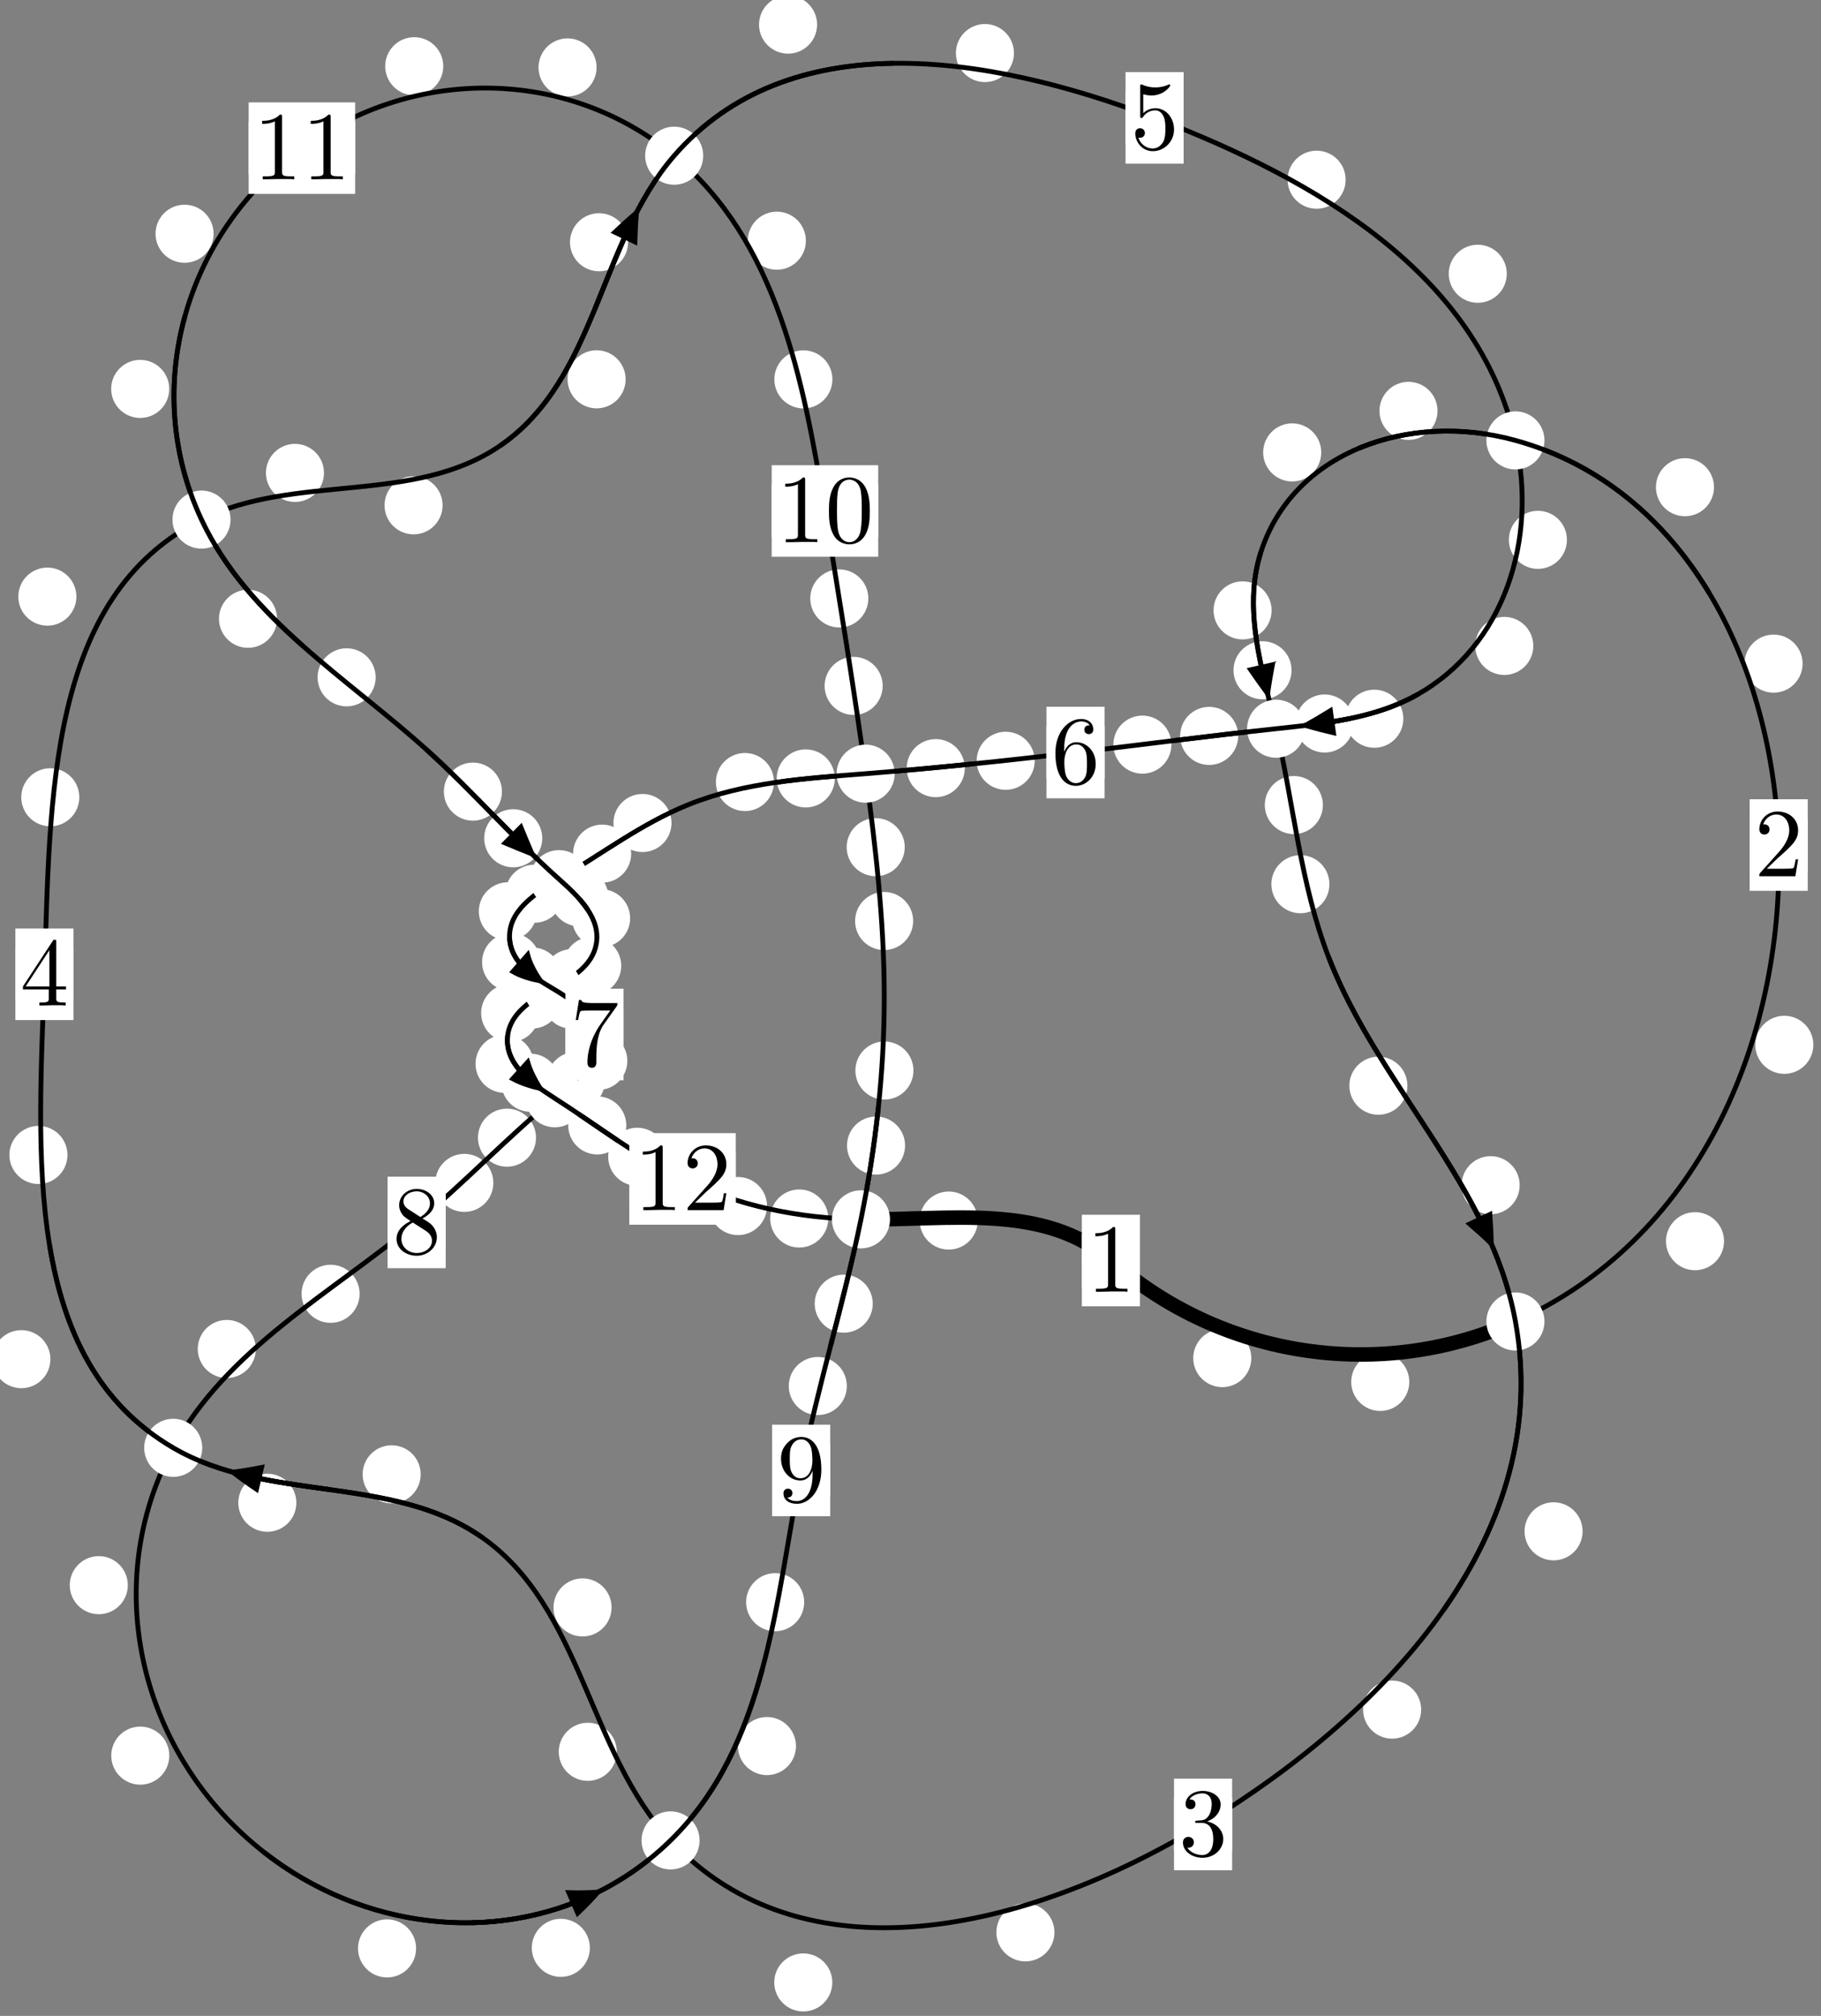 <?xml version="1.0"?>
<!-- Created by MetaPost 1.999 on 2021.07.05:2355 -->
<svg version="1.1" xmlns="http://www.w3.org/2000/svg" xmlns:xlink="http://www.w3.org/1999/xlink" width="187.456" height="207.467" viewBox="0 0 187.456 207.467">
<rect x="0" y="0" width="187.456" height="207.467" fill="#808080" stroke="none"/>
<!-- Original BoundingBox: -156.787979 -71.011490 30.667862 136.455612 -->
  <defs>
    <g transform="scale(0.01,0.01)" id="GLYPHcmr10_48">
      <path style="fill-rule: evenodd;" d="M460 -320C460 -400,455 -480,420 -554C374 -650,292 -666,250 -666C190 -666,117 -640,76 -547C44 -478,39 -400,39 -320C39 -245,43 -155,84 -79C127 2,200 22,249 22C303 22,379 1,423 -94C455 -163,460 -241,460 -320M249 -0C210 -0,151 -25,133 -121C122 -181,122 -273,122 -332C122 -396,122 -462,130 -516C149 -635,224 -644,249 -644C282 -644,348 -626,367 -527C377 -471,377 -395,377 -332C377 -257,377 -189,366 -125C351 -30,294 -0,249 -0"></path>
    </g>
    <g transform="scale(0.01,0.01)" id="GLYPHcmr10_49">
      <path style="fill-rule: evenodd;" d="M294 -640C294 -664,294 -666,271 -666C209 -602,121 -602,89 -602L89 -571C109 -571,168 -571,220 -597L220 -79C220 -43,217 -31,127 -31L95 -31L95 -0L257 -0L130 -3L217 -3L257 -3L297 -3L384 -3L419 -0L419 -31L387 -31C297 -31,294 -42,294 -79"></path>
    </g>
    <g transform="scale(0.01,0.01)" id="GLYPHcmr10_50">
      <path style="fill-rule: evenodd;" d="M127 -77L233 -180C389 -318,449 -372,449 -472C449 -586,359 -666,237 -666C124 -666,50 -574,50 -485C50 -429,100 -429,103 -429C120 -429,155 -441,155 -482C155 -508,137 -534,102 -534C94 -534,92 -534,89 -533C112 -598,166 -635,224 -635C315 -635,358 -554,358 -472C358 -392,308 -313,253 -251L61 -37C50 -26,50 -24,50 -0L421 -0L449 -174L424 -174C419 -144,412 -100,402 -85C395 -77,329 -77,307 -77"></path>
    </g>
    <g transform="scale(0.01,0.01)" id="GLYPHcmr10_51">
      <path style="fill-rule: evenodd;" d="M290 -352C372 -379,430 -449,430 -528C430 -610,342 -666,246 -666C145 -666,69 -606,69 -530C69 -497,91 -478,120 -478C151 -478,171 -500,171 -529C171 -579,124 -579,109 -579C140 -628,206 -641,242 -641C283 -641,338 -619,338 -529C338 -517,336 -459,310 -415C280 -367,246 -364,221 -363C213 -362,189 -360,182 -360C174 -359,167 -358,167 -348C167 -337,174 -337,191 -337L235 -337C317 -337,354 -269,354 -171C354 -35,285 -6,241 -6C198 -6,123 -23,88 -82C123 -77,154 -99,154 -137C154 -173,127 -193,98 -193C74 -193,42 -179,42 -135C42 -44,135 22,244 22C366 22,457 -69,457 -171C457 -253,394 -331,290 -352"></path>
    </g>
    <g transform="scale(0.01,0.01)" id="GLYPHcmr10_52">
      <path style="fill-rule: evenodd;" d="M294 -165L294 -78C294 -42,292 -31,218 -31L197 -31L197 -0L332 -0L238 -3L290 -3L332 -3L374 -3L427 -3L468 -0L468 -31L447 -31C373 -31,371 -42,371 -78L371 -165L471 -165L471 -196L371 -196L371 -651C371 -671,371 -677,355 -677C346 -677,343 -677,335 -665L28 -196L28 -165M300 -196L56 -196L300 -569"></path>
    </g>
    <g transform="scale(0.01,0.01)" id="GLYPHcmr10_53">
      <path style="fill-rule: evenodd;" d="M449 -201C449 -320,367 -420,259 -420C211 -420,168 -404,132 -369L132 -564C152 -558,185 -551,217 -551C340 -551,410 -642,410 -655C410 -661,407 -666,400 -666C399 -666,397 -666,392 -663C372 -654,323 -634,256 -634C216 -634,170 -641,123 -662C115 -665,113 -665,111 -665C101 -665,101 -657,101 -641L101 -345C101 -327,101 -319,115 -319C122 -319,124 -322,128 -328C139 -344,176 -398,257 -398C309 -398,334 -352,342 -334C358 -297,360 -258,360 -208C360 -173,360 -113,336 -71C312 -32,275 -6,229 -6C156 -6,99 -59,82 -118C85 -117,88 -116,99 -116C132 -116,149 -141,149 -165C149 -189,132 -214,99 -214C85 -214,50 -207,50 -161C50 -75,119 22,231 22C347 22,449 -74,449 -201"></path>
    </g>
    <g transform="scale(0.01,0.01)" id="GLYPHcmr10_54">
      <path style="fill-rule: evenodd;" d="M132 -328L132 -352C132 -605,256 -641,307 -641C331 -641,373 -635,395 -601C380 -601,340 -601,340 -556C340 -525,364 -510,386 -510C402 -510,432 -519,432 -558C432 -618,388 -666,305 -666C177 -666,42 -537,42 -316C42 -49,158 22,251 22C362 22,457 -72,457 -204C457 -331,368 -427,257 -427C189 -427,152 -376,132 -328M251 -6C188 -6,158 -66,152 -81C134 -128,134 -208,134 -226C134 -304,166 -404,256 -404C272 -404,318 -404,349 -342C367 -305,367 -254,367 -205C367 -157,367 -107,350 -71C320 -11,274 -6,251 -6"></path>
    </g>
    <g transform="scale(0.01,0.01)" id="GLYPHcmr10_55">
      <path style="fill-rule: evenodd;" d="M476 -609C485 -621,485 -623,485 -644L242 -644C120 -644,118 -657,114 -676L89 -676L56 -470L81 -470C84 -486,93 -549,106 -561C113 -567,191 -567,204 -567L411 -567C400 -551,321 -442,299 -409C209 -274,176 -135,176 -33C176 -23,176 22,222 22C268 22,268 -23,268 -33L268 -84C268 -139,271 -194,279 -248C283 -271,297 -357,341 -419"></path>
    </g>
    <g transform="scale(0.01,0.01)" id="GLYPHcmr10_56">
      <path style="fill-rule: evenodd;" d="M163 -457C117 -487,113 -521,113 -538C113 -599,178 -641,249 -641C322 -641,386 -589,386 -517C386 -460,347 -412,287 -377M309 -362C381 -399,430 -451,430 -517C430 -609,341 -666,250 -666C150 -666,69 -592,69 -499C69 -481,71 -436,113 -389C124 -377,161 -352,186 -335C128 -306,42 -250,42 -151C42 -45,144 22,249 22C362 22,457 -61,457 -168C457 -204,446 -249,408 -291C389 -312,373 -322,309 -362M209 -320L332 -242C360 -223,407 -193,407 -132C407 -58,332 -6,250 -6C164 -6,92 -68,92 -151C92 -209,124 -273,209 -320"></path>
    </g>
    <g transform="scale(0.01,0.01)" id="GLYPHcmr10_57">
      <path style="fill-rule: evenodd;" d="M367 -318L367 -286C367 -52,263 -6,205 -6C188 -6,134 -8,107 -42C151 -42,159 -71,159 -88C159 -119,135 -134,113 -134C97 -134,67 -125,67 -86C67 -19,121 22,206 22C335 22,457 -114,457 -329C457 -598,342 -666,253 -666C198 -666,149 -648,106 -603C65 -558,42 -516,42 -441C42 -316,130 -218,242 -218C303 -218,344 -260,367 -318M243 -241C227 -241,181 -241,150 -304C132 -341,132 -391,132 -440C132 -494,132 -541,153 -578C180 -628,218 -641,253 -641C299 -641,332 -607,349 -562C361 -530,365 -467,365 -421C365 -338,331 -241,243 -241"></path>
    </g>
  </defs>
  <path d="M128.812 139.77C128.812 138.977,128.497 138.217,127.936 137.657C127.376 137.096,126.616 136.781,125.823 136.781C125.03 136.781,124.27 137.096,123.71 137.657C123.149 138.217,122.834 138.977,122.834 139.77C122.834 140.563,123.149 141.323,123.71 141.883C124.27 142.444,125.03 142.759,125.823 142.759C126.616 142.759,127.376 142.444,127.936 141.883C128.497 141.323,128.812 140.563,128.812 139.77Z" style="fill: rgb(100%,100%,100%);stroke: none;"></path>
  <path d="M117.346 129.728C117.346 128.935,117.031 128.175,116.471 127.614C115.91 127.054,115.15 126.739,114.357 126.739C113.565 126.739,112.805 127.054,112.244 127.614C111.684 128.175,111.369 128.935,111.369 129.728C111.369 130.52,111.684 131.28,112.244 131.841C112.805 132.401,113.565 132.716,114.357 132.716C115.15 132.716,115.91 132.401,116.471 131.841C117.031 131.28,117.346 130.52,117.346 129.728Z" style="fill: rgb(100%,100%,100%);stroke: none;"></path>
  <path d="M177.475 127.737C177.475 126.944,177.16 126.184,176.6 125.624C176.039 125.063,175.279 124.748,174.487 124.748C173.694 124.748,172.934 125.063,172.373 125.624C171.813 126.184,171.498 126.944,171.498 127.737C171.498 128.53,171.813 129.29,172.373 129.85C172.934 130.411,173.694 130.726,174.487 130.726C175.279 130.726,176.039 130.411,176.6 129.85C177.16 129.29,177.475 128.53,177.475 127.737Z" style="fill: rgb(100%,100%,100%);stroke: none;"></path>
  <path d="M145.074 142.219C145.074 141.427,144.759 140.667,144.198 140.106C143.638 139.546,142.878 139.231,142.085 139.231C141.292 139.231,140.532 139.546,139.972 140.106C139.411 140.667,139.096 141.427,139.096 142.219C139.096 143.012,139.411 143.772,139.972 144.333C140.532 144.893,141.292 145.208,142.085 145.208C142.878 145.208,143.638 144.893,144.198 144.333C144.759 143.772,145.074 143.012,145.074 142.219Z" style="fill: rgb(100%,100%,100%);stroke: none;"></path>
  <path d="M185.563 68.299C185.563 67.507,185.248 66.746,184.687 66.186C184.127 65.625,183.367 65.311,182.574 65.311C181.781 65.311,181.021 65.625,180.461 66.186C179.9 66.746,179.585 67.507,179.585 68.299C179.585 69.092,179.9 69.852,180.461 70.413C181.021 70.973,181.781 71.288,182.574 71.288C183.367 71.288,184.127 70.973,184.687 70.413C185.248 69.852,185.563 69.092,185.563 68.299Z" style="fill: rgb(100%,100%,100%);stroke: none;"></path>
  <path d="M186.668 107.527C186.668 106.734,186.353 105.974,185.792 105.413C185.232 104.853,184.472 104.538,183.679 104.538C182.886 104.538,182.126 104.853,181.566 105.413C181.005 105.974,180.69 106.734,180.69 107.527C180.69 108.319,181.005 109.079,181.566 109.64C182.126 110.2,182.886 110.515,183.679 110.515C184.472 110.515,185.232 110.2,185.792 109.64C186.353 109.079,186.668 108.319,186.668 107.527Z" style="fill: rgb(100%,100%,100%);stroke: none;"></path>
  <path d="M147.981 42.284C147.981 41.492,147.666 40.732,147.105 40.171C146.545 39.611,145.785 39.296,144.992 39.296C144.199 39.296,143.439 39.611,142.879 40.171C142.318 40.732,142.003 41.492,142.003 42.284C142.003 43.077,142.318 43.837,142.879 44.398C143.439 44.958,144.199 45.273,144.992 45.273C145.785 45.273,146.545 44.958,147.105 44.398C147.666 43.837,147.981 43.077,147.981 42.284Z" style="fill: rgb(100%,100%,100%);stroke: none;"></path>
  <path d="M176.441 50.141C176.441 49.348,176.126 48.588,175.565 48.028C175.005 47.467,174.245 47.152,173.452 47.152C172.659 47.152,171.899 47.467,171.339 48.028C170.778 48.588,170.463 49.348,170.463 50.141C170.463 50.934,170.778 51.694,171.339 52.254C171.899 52.815,172.659 53.13,173.452 53.13C174.245 53.13,175.005 52.815,175.565 52.254C176.126 51.694,176.441 50.934,176.441 50.141Z" style="fill: rgb(100%,100%,100%);stroke: none;"></path>
  <path d="M130.902 62.817C130.902 62.024,130.587 61.264,130.027 60.704C129.466 60.143,128.706 59.828,127.914 59.828C127.121 59.828,126.361 60.143,125.8 60.704C125.24 61.264,124.925 62.024,124.925 62.817C124.925 63.61,125.24 64.37,125.8 64.93C126.361 65.491,127.121 65.806,127.914 65.806C128.706 65.806,129.466 65.491,130.027 64.93C130.587 64.37,130.902 63.61,130.902 62.817Z" style="fill: rgb(100%,100%,100%);stroke: none;"></path>
  <path d="M136.01 46.56C136.01 45.767,135.695 45.007,135.134 44.447C134.574 43.886,133.814 43.571,133.021 43.571C132.228 43.571,131.468 43.886,130.908 44.447C130.347 45.007,130.032 45.767,130.032 46.56C130.032 47.353,130.347 48.113,130.908 48.673C131.468 49.234,132.228 49.549,133.021 49.549C133.814 49.549,134.574 49.234,135.134 48.673C135.695 48.113,136.01 47.353,136.01 46.56Z" style="fill: rgb(100%,100%,100%);stroke: none;"></path>
  <path d="M136.179 82.851C136.179 82.058,135.864 81.298,135.303 80.738C134.743 80.177,133.982 79.862,133.19 79.862C132.397 79.862,131.637 80.177,131.076 80.738C130.516 81.298,130.201 82.058,130.201 82.851C130.201 83.644,130.516 84.404,131.076 84.964C131.637 85.525,132.397 85.84,133.19 85.84C133.982 85.84,134.743 85.525,135.303 84.964C135.864 84.404,136.179 83.644,136.179 82.851Z" style="fill: rgb(100%,100%,100%);stroke: none;"></path>
  <path d="M132.955 68.981C132.955 68.189,132.64 67.428,132.08 66.868C131.519 66.308,130.759 65.993,129.966 65.993C129.174 65.993,128.413 66.308,127.853 66.868C127.292 67.428,126.978 68.189,126.978 68.981C126.978 69.774,127.292 70.534,127.853 71.095C128.413 71.655,129.174 71.97,129.966 71.97C130.759 71.97,131.519 71.655,132.08 71.095C132.64 70.534,132.955 69.774,132.955 68.981Z" style="fill: rgb(100%,100%,100%);stroke: none;"></path>
  <path d="M144.88 111.737C144.88 110.944,144.565 110.184,144.005 109.623C143.444 109.063,142.684 108.748,141.891 108.748C141.099 108.748,140.338 109.063,139.778 109.623C139.217 110.184,138.903 110.944,138.903 111.737C138.903 112.529,139.217 113.29,139.778 113.85C140.338 114.41,141.099 114.725,141.891 114.725C142.684 114.725,143.444 114.41,144.005 113.85C144.565 113.29,144.88 112.529,144.88 111.737Z" style="fill: rgb(100%,100%,100%);stroke: none;"></path>
  <path d="M136.852 90.997C136.852 90.204,136.537 89.444,135.977 88.884C135.416 88.323,134.656 88.008,133.864 88.008C133.071 88.008,132.311 88.323,131.75 88.884C131.19 89.444,130.875 90.204,130.875 90.997C130.875 91.79,131.19 92.55,131.75 93.11C132.311 93.671,133.071 93.986,133.864 93.986C134.656 93.986,135.416 93.671,135.977 93.11C136.537 92.55,136.852 91.79,136.852 90.997Z" style="fill: rgb(100%,100%,100%);stroke: none;"></path>
  <path d="M162.916 157.595C162.916 156.802,162.601 156.042,162.041 155.482C161.48 154.921,160.72 154.606,159.927 154.606C159.135 154.606,158.375 154.921,157.814 155.482C157.254 156.042,156.939 156.802,156.939 157.595C156.939 158.388,157.254 159.148,157.814 159.708C158.375 160.269,159.135 160.584,159.927 160.584C160.72 160.584,161.48 160.269,162.041 159.708C162.601 159.148,162.916 158.388,162.916 157.595Z" style="fill: rgb(100%,100%,100%);stroke: none;"></path>
  <path d="M156.438 121.974C156.438 121.181,156.123 120.421,155.562 119.861C155.002 119.3,154.242 118.985,153.449 118.985C152.656 118.985,151.896 119.3,151.336 119.861C150.775 120.421,150.46 121.181,150.46 121.974C150.46 122.767,150.775 123.527,151.336 124.087C151.896 124.648,152.656 124.963,153.449 124.963C154.242 124.963,155.002 124.648,155.562 124.087C156.123 123.527,156.438 122.767,156.438 121.974Z" style="fill: rgb(100%,100%,100%);stroke: none;"></path>
  <path d="M108.546 198.869C108.546 198.076,108.231 197.316,107.671 196.755C107.11 196.195,106.35 195.88,105.557 195.88C104.765 195.88,104.004 196.195,103.444 196.755C102.883 197.316,102.569 198.076,102.569 198.869C102.569 199.661,102.883 200.421,103.444 200.982C104.004 201.542,104.765 201.857,105.557 201.857C106.35 201.857,107.11 201.542,107.671 200.982C108.231 200.421,108.546 199.661,108.546 198.869Z" style="fill: rgb(100%,100%,100%);stroke: none;"></path>
  <path d="M146.295 175.945C146.295 175.152,145.98 174.392,145.42 173.832C144.859 173.271,144.099 172.956,143.306 172.956C142.514 172.956,141.753 173.271,141.193 173.832C140.632 174.392,140.318 175.152,140.318 175.945C140.318 176.738,140.632 177.498,141.193 178.058C141.753 178.619,142.514 178.934,143.306 178.934C144.099 178.934,144.859 178.619,145.42 178.058C145.98 177.498,146.295 176.738,146.295 175.945Z" style="fill: rgb(100%,100%,100%);stroke: none;"></path>
  <path d="M63.496 180.287C63.496 179.494,63.181 178.734,62.62 178.174C62.06 177.613,61.3 177.298,60.507 177.298C59.714 177.298,58.954 177.613,58.394 178.174C57.833 178.734,57.518 179.494,57.518 180.287C57.518 181.08,57.833 181.84,58.394 182.4C58.954 182.961,59.714 183.276,60.507 183.276C61.3 183.276,62.06 182.961,62.62 182.4C63.181 181.84,63.496 181.08,63.496 180.287Z" style="fill: rgb(100%,100%,100%);stroke: none;"></path>
  <path d="M85.679 204.023C85.679 203.23,85.364 202.47,84.803 201.909C84.243 201.349,83.483 201.034,82.69 201.034C81.897 201.034,81.137 201.349,80.577 201.909C80.016 202.47,79.701 203.23,79.701 204.023C79.701 204.815,80.016 205.576,80.577 206.136C81.137 206.697,81.897 207.011,82.69 207.011C83.483 207.011,84.243 206.697,84.803 206.136C85.364 205.576,85.679 204.815,85.679 204.023Z" style="fill: rgb(100%,100%,100%);stroke: none;"></path>
  <path d="M43.307 151.73C43.307 150.937,42.992 150.177,42.431 149.616C41.871 149.056,41.111 148.741,40.318 148.741C39.525 148.741,38.765 149.056,38.205 149.616C37.644 150.177,37.329 150.937,37.329 151.73C37.329 152.522,37.644 153.283,38.205 153.843C38.765 154.404,39.525 154.718,40.318 154.718C41.111 154.718,41.871 154.404,42.431 153.843C42.992 153.283,43.307 152.522,43.307 151.73Z" style="fill: rgb(100%,100%,100%);stroke: none;"></path>
  <path d="M62.957 165.428C62.957 164.635,62.642 163.875,62.081 163.314C61.521 162.754,60.761 162.439,59.968 162.439C59.175 162.439,58.415 162.754,57.855 163.314C57.294 163.875,56.979 164.635,56.979 165.428C56.979 166.22,57.294 166.981,57.855 167.541C58.415 168.102,59.175 168.416,59.968 168.416C60.761 168.416,61.521 168.102,62.081 167.541C62.642 166.981,62.957 166.22,62.957 165.428Z" style="fill: rgb(100%,100%,100%);stroke: none;"></path>
  <path d="M5.189 139.879C5.189 139.087,4.875 138.327,4.314 137.766C3.754 137.206,2.993 136.891,2.201 136.891C1.408 136.891,0.648 137.206,0.087 137.766C-0.473 138.327,-0.788 139.087,-0.788 139.879C-0.788 140.672,-0.473 141.432,0.087 141.993C0.648 142.553,1.408 142.868,2.201 142.868C2.993 142.868,3.754 142.553,4.314 141.993C4.875 141.432,5.189 140.672,5.189 139.879Z" style="fill: rgb(100%,100%,100%);stroke: none;"></path>
  <path d="M30.507 154.656C30.507 153.863,30.192 153.103,29.632 152.543C29.071 151.982,28.311 151.667,27.518 151.667C26.726 151.667,25.966 151.982,25.405 152.543C24.845 153.103,24.53 153.863,24.53 154.656C24.53 155.449,24.845 156.209,25.405 156.769C25.966 157.33,26.726 157.645,27.518 157.645C28.311 157.645,29.071 157.33,29.632 156.769C30.192 156.209,30.507 155.449,30.507 154.656Z" style="fill: rgb(100%,100%,100%);stroke: none;"></path>
  <path d="M8.165 82.051C8.165 81.258,7.85 80.498,7.29 79.938C6.73 79.377,5.969 79.062,5.177 79.062C4.384 79.062,3.624 79.377,3.063 79.938C2.503 80.498,2.188 81.258,2.188 82.051C2.188 82.844,2.503 83.604,3.063 84.164C3.624 84.725,4.384 85.04,5.177 85.04C5.969 85.04,6.73 84.725,7.29 84.164C7.85 83.604,8.165 82.844,8.165 82.051Z" style="fill: rgb(100%,100%,100%);stroke: none;"></path>
  <path d="M6.945 118.862C6.945 118.069,6.63 117.309,6.069 116.749C5.509 116.188,4.749 115.873,3.956 115.873C3.163 115.873,2.403 116.188,1.843 116.749C1.282 117.309,0.967 118.069,0.967 118.862C0.967 119.655,1.282 120.415,1.843 120.975C2.403 121.536,3.163 121.851,3.956 121.851C4.749 121.851,5.509 121.536,6.069 120.975C6.63 120.415,6.945 119.655,6.945 118.862Z" style="fill: rgb(100%,100%,100%);stroke: none;"></path>
  <path d="M33.352 48.669C33.352 47.876,33.037 47.116,32.477 46.555C31.916 45.995,31.156 45.68,30.363 45.68C29.571 45.68,28.81 45.995,28.25 46.555C27.69 47.116,27.375 47.876,27.375 48.669C27.375 49.461,27.69 50.221,28.25 50.782C28.81 51.342,29.571 51.657,30.363 51.657C31.156 51.657,31.916 51.342,32.477 50.782C33.037 50.221,33.352 49.461,33.352 48.669Z" style="fill: rgb(100%,100%,100%);stroke: none;"></path>
  <path d="M7.863 61.402C7.863 60.609,7.548 59.849,6.988 59.289C6.427 58.728,5.667 58.413,4.874 58.413C4.082 58.413,3.321 58.728,2.761 59.289C2.2 59.849,1.886 60.609,1.886 61.402C1.886 62.195,2.2 62.955,2.761 63.515C3.321 64.076,4.082 64.391,4.874 64.391C5.667 64.391,6.427 64.076,6.988 63.515C7.548 62.955,7.863 62.195,7.863 61.402Z" style="fill: rgb(100%,100%,100%);stroke: none;"></path>
  <path d="M64.404 39.037C64.404 38.244,64.089 37.484,63.529 36.924C62.968 36.363,62.208 36.048,61.415 36.048C60.623 36.048,59.863 36.363,59.302 36.924C58.742 37.484,58.427 38.244,58.427 39.037C58.427 39.83,58.742 40.59,59.302 41.15C59.863 41.711,60.623 42.026,61.415 42.026C62.208 42.026,62.968 41.711,63.529 41.15C64.089 40.59,64.404 39.83,64.404 39.037Z" style="fill: rgb(100%,100%,100%);stroke: none;"></path>
  <path d="M45.561 52.005C45.561 51.213,45.247 50.453,44.686 49.892C44.126 49.332,43.365 49.017,42.573 49.017C41.78 49.017,41.02 49.332,40.459 49.892C39.899 50.453,39.584 51.213,39.584 52.005C39.584 52.798,39.899 53.558,40.459 54.119C41.02 54.679,41.78 54.994,42.573 54.994C43.365 54.994,44.126 54.679,44.686 54.119C45.247 53.558,45.561 52.798,45.561 52.005Z" style="fill: rgb(100%,100%,100%);stroke: none;"></path>
  <path d="M84.113 2.533C84.113 1.74,83.798 0.98,83.237 0.42C82.677 -0.141,81.917 -0.456,81.124 -0.456C80.331 -0.456,79.571 -0.141,79.011 0.42C78.45 0.98,78.135 1.74,78.135 2.533C78.135 3.326,78.45 4.086,79.011 4.646C79.571 5.207,80.331 5.522,81.124 5.522C81.917 5.522,82.677 5.207,83.237 4.646C83.798 4.086,84.113 3.326,84.113 2.533Z" style="fill: rgb(100%,100%,100%);stroke: none;"></path>
  <path d="M64.652 24.93C64.652 24.138,64.337 23.377,63.777 22.817C63.216 22.257,62.456 21.942,61.663 21.942C60.871 21.942,60.111 22.257,59.55 22.817C58.99 23.377,58.675 24.138,58.675 24.93C58.675 25.723,58.99 26.483,59.55 27.044C60.111 27.604,60.871 27.919,61.663 27.919C62.456 27.919,63.216 27.604,63.777 27.044C64.337 26.483,64.652 25.723,64.652 24.93Z" style="fill: rgb(100%,100%,100%);stroke: none;"></path>
  <path d="M138.523 18.496C138.523 17.703,138.208 16.943,137.648 16.382C137.087 15.822,136.327 15.507,135.535 15.507C134.742 15.507,133.982 15.822,133.421 16.382C132.861 16.943,132.546 17.703,132.546 18.496C132.546 19.288,132.861 20.048,133.421 20.609C133.982 21.169,134.742 21.484,135.535 21.484C136.327 21.484,137.087 21.169,137.648 20.609C138.208 20.048,138.523 19.288,138.523 18.496Z" style="fill: rgb(100%,100%,100%);stroke: none;"></path>
  <path d="M104.378 5.461C104.378 4.668,104.064 3.908,103.503 3.348C102.943 2.787,102.182 2.472,101.39 2.472C100.597 2.472,99.837 2.787,99.276 3.348C98.716 3.908,98.401 4.668,98.401 5.461C98.401 6.254,98.716 7.014,99.276 7.574C99.837 8.135,100.597 8.45,101.39 8.45C102.182 8.45,102.943 8.135,103.503 7.574C104.064 7.014,104.378 6.254,104.378 5.461Z" style="fill: rgb(100%,100%,100%);stroke: none;"></path>
  <path d="M161.303 55.558C161.303 54.765,160.988 54.005,160.427 53.444C159.867 52.884,159.107 52.569,158.314 52.569C157.521 52.569,156.761 52.884,156.201 53.444C155.64 54.005,155.325 54.765,155.325 55.558C155.325 56.35,155.64 57.11,156.201 57.671C156.761 58.231,157.521 58.546,158.314 58.546C159.107 58.546,159.867 58.231,160.427 57.671C160.988 57.11,161.303 56.35,161.303 55.558Z" style="fill: rgb(100%,100%,100%);stroke: none;"></path>
  <path d="M155.111 28.174C155.111 27.381,154.796 26.621,154.236 26.06C153.675 25.5,152.915 25.185,152.122 25.185C151.33 25.185,150.569 25.5,150.009 26.06C149.448 26.621,149.134 27.381,149.134 28.174C149.134 28.966,149.448 29.726,150.009 30.287C150.569 30.847,151.33 31.162,152.122 31.162C152.915 31.162,153.675 30.847,154.236 30.287C154.796 29.726,155.111 28.966,155.111 28.174Z" style="fill: rgb(100%,100%,100%);stroke: none;"></path>
  <path d="M144.461 73.968C144.461 73.175,144.146 72.415,143.585 71.855C143.025 71.294,142.265 70.979,141.472 70.979C140.679 70.979,139.919 71.294,139.359 71.855C138.798 72.415,138.483 73.175,138.483 73.968C138.483 74.761,138.798 75.521,139.359 76.081C139.919 76.642,140.679 76.957,141.472 76.957C142.265 76.957,143.025 76.642,143.585 76.081C144.146 75.521,144.461 74.761,144.461 73.968Z" style="fill: rgb(100%,100%,100%);stroke: none;"></path>
  <path d="M157.841 66.474C157.841 65.682,157.526 64.922,156.966 64.361C156.405 63.801,155.645 63.486,154.853 63.486C154.06 63.486,153.3 63.801,152.739 64.361C152.179 64.922,151.864 65.682,151.864 66.474C151.864 67.267,152.179 68.027,152.739 68.588C153.3 69.148,154.06 69.463,154.853 69.463C155.645 69.463,156.405 69.148,156.966 68.588C157.526 68.027,157.841 67.267,157.841 66.474Z" style="fill: rgb(100%,100%,100%);stroke: none;"></path>
  <path d="M127.461 75.737C127.461 74.944,127.146 74.184,126.586 73.623C126.025 73.063,125.265 72.748,124.472 72.748C123.68 72.748,122.919 73.063,122.359 73.623C121.798 74.184,121.483 74.944,121.483 75.737C121.483 76.529,121.798 77.289,122.359 77.85C122.919 78.41,123.68 78.725,124.472 78.725C125.265 78.725,126.025 78.41,126.586 77.85C127.146 77.289,127.461 76.529,127.461 75.737Z" style="fill: rgb(100%,100%,100%);stroke: none;"></path>
  <path d="M139.347 74.46C139.347 73.667,139.033 72.907,138.472 72.346C137.912 71.786,137.151 71.471,136.359 71.471C135.566 71.471,134.806 71.786,134.245 72.346C133.685 72.907,133.37 73.667,133.37 74.46C133.37 75.252,133.685 76.013,134.245 76.573C134.806 77.133,135.566 77.448,136.359 77.448C137.151 77.448,137.912 77.133,138.472 76.573C139.033 76.013,139.347 75.252,139.347 74.46Z" style="fill: rgb(100%,100%,100%);stroke: none;"></path>
  <path d="M106.515 78.295C106.515 77.502,106.2 76.742,105.64 76.182C105.079 75.621,104.319 75.306,103.526 75.306C102.734 75.306,101.973 75.621,101.413 76.182C100.852 76.742,100.538 77.502,100.538 78.295C100.538 79.088,100.852 79.848,101.413 80.408C101.973 80.969,102.734 81.284,103.526 81.284C104.319 81.284,105.079 80.969,105.64 80.408C106.2 79.848,106.515 79.088,106.515 78.295Z" style="fill: rgb(100%,100%,100%);stroke: none;"></path>
  <path d="M120.587 76.633C120.587 75.841,120.272 75.081,119.712 74.52C119.151 73.96,118.391 73.645,117.598 73.645C116.806 73.645,116.045 73.96,115.485 74.52C114.924 75.081,114.609 75.841,114.609 76.633C114.609 77.426,114.924 78.186,115.485 78.747C116.045 79.307,116.806 79.622,117.598 79.622C118.391 79.622,119.151 79.307,119.712 78.747C120.272 78.186,120.587 77.426,120.587 76.633Z" style="fill: rgb(100%,100%,100%);stroke: none;"></path>
  <path d="M85.934 80.111C85.934 79.319,85.619 78.559,85.058 77.998C84.498 77.438,83.738 77.123,82.945 77.123C82.152 77.123,81.392 77.438,80.832 77.998C80.271 78.559,79.956 79.319,79.956 80.111C79.956 80.904,80.271 81.664,80.832 82.225C81.392 82.785,82.152 83.1,82.945 83.1C83.738 83.1,84.498 82.785,85.058 82.225C85.619 81.664,85.934 80.904,85.934 80.111Z" style="fill: rgb(100%,100%,100%);stroke: none;"></path>
  <path d="M99.316 79.052C99.316 78.26,99.001 77.5,98.44 76.939C97.88 76.379,97.12 76.064,96.327 76.064C95.534 76.064,94.774 76.379,94.214 76.939C93.653 77.5,93.338 78.26,93.338 79.052C93.338 79.845,93.653 80.605,94.214 81.166C94.774 81.726,95.534 82.041,96.327 82.041C97.12 82.041,97.88 81.726,98.44 81.166C99.001 80.605,99.316 79.845,99.316 79.052Z" style="fill: rgb(100%,100%,100%);stroke: none;"></path>
  <path d="M69.127 84.699C69.127 83.907,68.812 83.147,68.252 82.586C67.691 82.026,66.931 81.711,66.138 81.711C65.346 81.711,64.585 82.026,64.025 82.586C63.464 83.147,63.15 83.907,63.15 84.699C63.15 85.492,63.464 86.252,64.025 86.813C64.585 87.373,65.346 87.688,66.138 87.688C66.931 87.688,67.691 87.373,68.252 86.813C68.812 86.252,69.127 85.492,69.127 84.699Z" style="fill: rgb(100%,100%,100%);stroke: none;"></path>
  <path d="M79.674 80.483C79.674 79.69,79.359 78.93,78.798 78.37C78.238 77.809,77.478 77.494,76.685 77.494C75.892 77.494,75.132 77.809,74.572 78.37C74.011 78.93,73.696 79.69,73.696 80.483C73.696 81.276,74.011 82.036,74.572 82.596C75.132 83.157,75.892 83.472,76.685 83.472C77.478 83.472,78.238 83.157,78.798 82.596C79.359 82.036,79.674 81.276,79.674 80.483Z" style="fill: rgb(100%,100%,100%);stroke: none;"></path>
  <path d="M57.998 91.978C57.998 91.186,57.683 90.425,57.122 89.865C56.562 89.304,55.802 88.989,55.009 88.989C54.216 88.989,53.456 89.304,52.896 89.865C52.335 90.425,52.02 91.186,52.02 91.978C52.02 92.771,52.335 93.531,52.896 94.092C53.456 94.652,54.216 94.967,55.009 94.967C55.802 94.967,56.562 94.652,57.122 94.092C57.683 93.531,57.998 92.771,57.998 91.978Z" style="fill: rgb(100%,100%,100%);stroke: none;"></path>
  <path d="M64.974 87.853C64.974 87.06,64.659 86.3,64.098 85.74C63.538 85.179,62.778 84.864,61.985 84.864C61.192 84.864,60.432 85.179,59.872 85.74C59.311 86.3,58.996 87.06,58.996 87.853C58.996 88.646,59.311 89.406,59.872 89.966C60.432 90.527,61.192 90.842,61.985 90.842C62.778 90.842,63.538 90.527,64.098 89.966C64.659 89.406,64.974 88.646,64.974 87.853Z" style="fill: rgb(100%,100%,100%);stroke: none;"></path>
  <path d="M55.603 99.018C55.603 98.225,55.288 97.465,54.727 96.905C54.167 96.344,53.407 96.029,52.614 96.029C51.821 96.029,51.061 96.344,50.501 96.905C49.94 97.465,49.625 98.225,49.625 99.018C49.625 99.811,49.94 100.571,50.501 101.131C51.061 101.692,51.821 102.007,52.614 102.007C53.407 102.007,54.167 101.692,54.727 101.131C55.288 100.571,55.603 99.811,55.603 99.018Z" style="fill: rgb(100%,100%,100%);stroke: none;"></path>
  <path d="M55.268 93.788C55.268 92.996,54.953 92.236,54.392 91.675C53.832 91.115,53.072 90.8,52.279 90.8C51.486 90.8,50.726 91.115,50.166 91.675C49.605 92.236,49.29 92.996,49.29 93.788C49.29 94.581,49.605 95.341,50.166 95.902C50.726 96.462,51.486 96.777,52.279 96.777C53.072 96.777,53.832 96.462,54.392 95.902C54.953 95.341,55.268 94.581,55.268 93.788Z" style="fill: rgb(100%,100%,100%);stroke: none;"></path>
  <path d="M61.833 102.88C61.833 102.087,61.518 101.327,60.958 100.766C60.397 100.206,59.637 99.891,58.844 99.891C58.052 99.891,57.292 100.206,56.731 100.766C56.171 101.327,55.856 102.087,55.856 102.88C55.856 103.672,56.171 104.432,56.731 104.993C57.292 105.553,58.052 105.868,58.844 105.868C59.637 105.868,60.397 105.553,60.958 104.993C61.518 104.432,61.833 103.672,61.833 102.88Z" style="fill: rgb(100%,100%,100%);stroke: none;"></path>
  <path d="M57.792 100.501C57.792 99.708,57.477 98.948,56.916 98.388C56.356 97.827,55.596 97.512,54.803 97.512C54.01 97.512,53.25 97.827,52.69 98.388C52.129 98.948,51.814 99.708,51.814 100.501C51.814 101.294,52.129 102.054,52.69 102.614C53.25 103.175,54.01 103.49,54.803 103.49C55.596 103.49,56.356 103.175,56.916 102.614C57.477 102.054,57.792 101.294,57.792 100.501Z" style="fill: rgb(100%,100%,100%);stroke: none;"></path>
  <path d="M64.579 109.182C64.579 108.39,64.264 107.63,63.704 107.069C63.143 106.509,62.383 106.194,61.591 106.194C60.798 106.194,60.038 106.509,59.477 107.069C58.917 107.63,58.602 108.39,58.602 109.182C58.602 109.975,58.917 110.735,59.477 111.296C60.038 111.856,60.798 112.171,61.591 112.171C62.383 112.171,63.143 111.856,63.704 111.296C64.264 110.735,64.579 109.975,64.579 109.182Z" style="fill: rgb(100%,100%,100%);stroke: none;"></path>
  <path d="M63.867 104.242C63.867 103.449,63.552 102.689,62.991 102.128C62.431 101.568,61.671 101.253,60.878 101.253C60.085 101.253,59.325 101.568,58.765 102.128C58.204 102.689,57.889 103.449,57.889 104.242C57.889 105.034,58.204 105.794,58.765 106.355C59.325 106.915,60.085 107.23,60.878 107.23C61.671 107.23,62.431 106.915,62.991 106.355C63.552 105.794,63.867 105.034,63.867 104.242Z" style="fill: rgb(100%,100%,100%);stroke: none;"></path>
  <path d="M55.178 117.083C55.178 116.291,54.863 115.53,54.303 114.97C53.743 114.409,52.982 114.095,52.19 114.095C51.397 114.095,50.637 114.409,50.076 114.97C49.516 115.53,49.201 116.291,49.201 117.083C49.201 117.876,49.516 118.636,50.076 119.197C50.637 119.757,51.397 120.072,52.19 120.072C52.982 120.072,53.743 119.757,54.303 119.197C54.863 118.636,55.178 117.876,55.178 117.083Z" style="fill: rgb(100%,100%,100%);stroke: none;"></path>
  <path d="M62.266 111.244C62.266 110.451,61.951 109.691,61.39 109.131C60.83 108.57,60.07 108.255,59.277 108.255C58.484 108.255,57.724 108.57,57.164 109.131C56.603 109.691,56.288 110.451,56.288 111.244C56.288 112.037,56.603 112.797,57.164 113.357C57.724 113.918,58.484 114.233,59.277 114.233C60.07 114.233,60.83 113.918,61.39 113.357C61.951 112.797,62.266 112.037,62.266 111.244Z" style="fill: rgb(100%,100%,100%);stroke: none;"></path>
  <path d="M37.02 133.152C37.02 132.359,36.705 131.599,36.144 131.039C35.584 130.478,34.824 130.163,34.031 130.163C33.238 130.163,32.478 130.478,31.918 131.039C31.357 131.599,31.042 132.359,31.042 133.152C31.042 133.945,31.357 134.705,31.918 135.265C32.478 135.826,33.238 136.141,34.031 136.141C34.824 136.141,35.584 135.826,36.144 135.265C36.705 134.705,37.02 133.945,37.02 133.152Z" style="fill: rgb(100%,100%,100%);stroke: none;"></path>
  <path d="M50.786 121.737C50.786 120.944,50.471 120.184,49.911 119.623C49.35 119.063,48.59 118.748,47.797 118.748C47.005 118.748,46.244 119.063,45.684 119.623C45.123 120.184,44.809 120.944,44.809 121.737C44.809 122.529,45.123 123.29,45.684 123.85C46.244 124.411,47.005 124.725,47.797 124.725C48.59 124.725,49.35 124.411,49.911 123.85C50.471 123.29,50.786 122.529,50.786 121.737Z" style="fill: rgb(100%,100%,100%);stroke: none;"></path>
  <path d="M13.158 163.138C13.158 162.345,12.843 161.585,12.283 161.025C11.722 160.464,10.962 160.149,10.169 160.149C9.377 160.149,8.616 160.464,8.056 161.025C7.495 161.585,7.181 162.345,7.181 163.138C7.181 163.931,7.495 164.691,8.056 165.251C8.616 165.812,9.377 166.127,10.169 166.127C10.962 166.127,11.722 165.812,12.283 165.251C12.843 164.691,13.158 163.931,13.158 163.138Z" style="fill: rgb(100%,100%,100%);stroke: none;"></path>
  <path d="M26.334 138.83C26.334 138.037,26.019 137.277,25.459 136.716C24.898 136.156,24.138 135.841,23.345 135.841C22.553 135.841,21.792 136.156,21.232 136.716C20.671 137.277,20.357 138.037,20.357 138.83C20.357 139.622,20.671 140.382,21.232 140.943C21.792 141.503,22.553 141.818,23.345 141.818C24.138 141.818,24.898 141.503,25.459 140.943C26.019 140.382,26.334 139.622,26.334 138.83Z" style="fill: rgb(100%,100%,100%);stroke: none;"></path>
  <path d="M42.833 200.52C42.833 199.727,42.518 198.967,41.957 198.407C41.397 197.846,40.637 197.531,39.844 197.531C39.051 197.531,38.291 197.846,37.731 198.407C37.17 198.967,36.855 199.727,36.855 200.52C36.855 201.313,37.17 202.073,37.731 202.633C38.291 203.194,39.051 203.509,39.844 203.509C40.637 203.509,41.397 203.194,41.957 202.633C42.518 202.073,42.833 201.313,42.833 200.52Z" style="fill: rgb(100%,100%,100%);stroke: none;"></path>
  <path d="M17.429 180.681C17.429 179.888,17.114 179.128,16.553 178.567C15.993 178.007,15.233 177.692,14.44 177.692C13.647 177.692,12.887 178.007,12.327 178.567C11.766 179.128,11.451 179.888,11.451 180.681C11.451 181.473,11.766 182.234,12.327 182.794C12.887 183.355,13.647 183.67,14.44 183.67C15.233 183.67,15.993 183.355,16.553 182.794C17.114 182.234,17.429 181.473,17.429 180.681Z" style="fill: rgb(100%,100%,100%);stroke: none;"></path>
  <path d="M81.939 179.696C81.939 178.903,81.624 178.143,81.063 177.583C80.503 177.022,79.743 176.707,78.95 176.707C78.157 176.707,77.397 177.022,76.837 177.583C76.276 178.143,75.961 178.903,75.961 179.696C75.961 180.489,76.276 181.249,76.837 181.809C77.397 182.37,78.157 182.685,78.95 182.685C79.743 182.685,80.503 182.37,81.063 181.809C81.624 181.249,81.939 180.489,81.939 179.696Z" style="fill: rgb(100%,100%,100%);stroke: none;"></path>
  <path d="M60.723 200.463C60.723 199.67,60.408 198.91,59.847 198.349C59.287 197.789,58.527 197.474,57.734 197.474C56.941 197.474,56.181 197.789,55.621 198.349C55.06 198.91,54.745 199.67,54.745 200.463C54.745 201.255,55.06 202.015,55.621 202.576C56.181 203.136,56.941 203.451,57.734 203.451C58.527 203.451,59.287 203.136,59.847 202.576C60.408 202.015,60.723 201.255,60.723 200.463Z" style="fill: rgb(100%,100%,100%);stroke: none;"></path>
  <path d="M87.174 142.642C87.174 141.85,86.859 141.089,86.299 140.529C85.739 139.968,84.978 139.653,84.186 139.653C83.393 139.653,82.633 139.968,82.072 140.529C81.512 141.089,81.197 141.85,81.197 142.642C81.197 143.435,81.512 144.195,82.072 144.756C82.633 145.316,83.393 145.631,84.186 145.631C84.978 145.631,85.739 145.316,86.299 144.756C86.859 144.195,87.174 143.435,87.174 142.642Z" style="fill: rgb(100%,100%,100%);stroke: none;"></path>
  <path d="M82.784 164.89C82.784 164.097,82.469 163.337,81.908 162.776C81.348 162.216,80.588 161.901,79.795 161.901C79.002 161.901,78.242 162.216,77.682 162.776C77.121 163.337,76.806 164.097,76.806 164.89C76.806 165.682,77.121 166.442,77.682 167.003C78.242 167.563,79.002 167.878,79.795 167.878C80.588 167.878,81.348 167.563,81.908 167.003C82.469 166.442,82.784 165.682,82.784 164.89Z" style="fill: rgb(100%,100%,100%);stroke: none;"></path>
  <path d="M93.169 117.896C93.169 117.103,92.854 116.343,92.293 115.783C91.733 115.222,90.973 114.907,90.18 114.907C89.387 114.907,88.627 115.222,88.067 115.783C87.506 116.343,87.191 117.103,87.191 117.896C87.191 118.689,87.506 119.449,88.067 120.009C88.627 120.57,89.387 120.885,90.18 120.885C90.973 120.885,91.733 120.57,92.293 120.009C92.854 119.449,93.169 118.689,93.169 117.896Z" style="fill: rgb(100%,100%,100%);stroke: none;"></path>
  <path d="M89.842 134.168C89.842 133.376,89.528 132.615,88.967 132.055C88.407 131.495,87.646 131.18,86.854 131.18C86.061 131.18,85.301 131.495,84.74 132.055C84.18 132.615,83.865 133.376,83.865 134.168C83.865 134.961,84.18 135.721,84.74 136.282C85.301 136.842,86.061 137.157,86.854 137.157C87.646 137.157,88.407 136.842,88.967 136.282C89.528 135.721,89.842 134.961,89.842 134.168Z" style="fill: rgb(100%,100%,100%);stroke: none;"></path>
  <path d="M94.001 94.786C94.001 93.993,93.686 93.233,93.126 92.673C92.565 92.112,91.805 91.797,91.012 91.797C90.22 91.797,89.46 92.112,88.899 92.673C88.339 93.233,88.024 93.993,88.024 94.786C88.024 95.579,88.339 96.339,88.899 96.899C89.46 97.46,90.22 97.775,91.012 97.775C91.805 97.775,92.565 97.46,93.126 96.899C93.686 96.339,94.001 95.579,94.001 94.786Z" style="fill: rgb(100%,100%,100%);stroke: none;"></path>
  <path d="M94.031 110.173C94.031 109.38,93.716 108.62,93.156 108.06C92.595 107.499,91.835 107.184,91.042 107.184C90.25 107.184,89.489 107.499,88.929 108.06C88.368 108.62,88.054 109.38,88.054 110.173C88.054 110.966,88.368 111.726,88.929 112.286C89.489 112.847,90.25 113.162,91.042 113.162C91.835 113.162,92.595 112.847,93.156 112.286C93.716 111.726,94.031 110.966,94.031 110.173Z" style="fill: rgb(100%,100%,100%);stroke: none;"></path>
  <path d="M90.864 70.588C90.864 69.796,90.549 69.035,89.989 68.475C89.428 67.914,88.668 67.6,87.875 67.6C87.083 67.6,86.323 67.914,85.762 68.475C85.202 69.035,84.887 69.796,84.887 70.588C84.887 71.381,85.202 72.141,85.762 72.702C86.323 73.262,87.083 73.577,87.875 73.577C88.668 73.577,89.428 73.262,89.989 72.702C90.549 72.141,90.864 71.381,90.864 70.588Z" style="fill: rgb(100%,100%,100%);stroke: none;"></path>
  <path d="M93.135 87.187C93.135 86.395,92.82 85.635,92.26 85.074C91.699 84.514,90.939 84.199,90.146 84.199C89.354 84.199,88.593 84.514,88.033 85.074C87.472 85.635,87.157 86.395,87.157 87.187C87.157 87.98,87.472 88.74,88.033 89.301C88.593 89.861,89.354 90.176,90.146 90.176C90.939 90.176,91.699 89.861,92.26 89.301C92.82 88.74,93.135 87.98,93.135 87.187Z" style="fill: rgb(100%,100%,100%);stroke: none;"></path>
  <path d="M85.689 39.043C85.689 38.25,85.374 37.49,84.814 36.93C84.253 36.369,83.493 36.054,82.701 36.054C81.908 36.054,81.148 36.369,80.587 36.93C80.027 37.49,79.712 38.25,79.712 39.043C79.712 39.836,80.027 40.596,80.587 41.156C81.148 41.717,81.908 42.032,82.701 42.032C83.493 42.032,84.253 41.717,84.814 41.156C85.374 40.596,85.689 39.836,85.689 39.043Z" style="fill: rgb(100%,100%,100%);stroke: none;"></path>
  <path d="M89.387 61.589C89.387 60.796,89.072 60.036,88.511 59.475C87.951 58.915,87.191 58.6,86.398 58.6C85.605 58.6,84.845 58.915,84.285 59.475C83.724 60.036,83.409 60.796,83.409 61.589C83.409 62.381,83.724 63.141,84.285 63.702C84.845 64.262,85.605 64.577,86.398 64.577C87.191 64.577,87.951 64.262,88.511 63.702C89.072 63.141,89.387 62.381,89.387 61.589Z" style="fill: rgb(100%,100%,100%);stroke: none;"></path>
  <path d="M61.413 6.938C61.413 6.146,61.098 5.385,60.538 4.825C59.977 4.265,59.217 3.95,58.424 3.95C57.632 3.95,56.872 4.265,56.311 4.825C55.751 5.385,55.436 6.146,55.436 6.938C55.436 7.731,55.751 8.491,56.311 9.052C56.872 9.612,57.632 9.927,58.424 9.927C59.217 9.927,59.977 9.612,60.538 9.052C61.098 8.491,61.413 7.731,61.413 6.938Z" style="fill: rgb(100%,100%,100%);stroke: none;"></path>
  <path d="M82.957 24.772C82.957 23.979,82.643 23.219,82.082 22.658C81.522 22.098,80.761 21.783,79.969 21.783C79.176 21.783,78.416 22.098,77.855 22.658C77.295 23.219,76.98 23.979,76.98 24.772C76.98 25.564,77.295 26.325,77.855 26.885C78.416 27.446,79.176 27.76,79.969 27.76C80.761 27.76,81.522 27.446,82.082 26.885C82.643 26.325,82.957 25.564,82.957 24.772Z" style="fill: rgb(100%,100%,100%);stroke: none;"></path>
  <path d="M21.988 24.056C21.988 23.264,21.673 22.503,21.113 21.943C20.553 21.382,19.792 21.068,19 21.068C18.207 21.068,17.447 21.382,16.886 21.943C16.326 22.503,16.011 23.264,16.011 24.056C16.011 24.849,16.326 25.609,16.886 26.17C17.447 26.73,18.207 27.045,19 27.045C19.792 27.045,20.553 26.73,21.113 26.17C21.673 25.609,21.988 24.849,21.988 24.056Z" style="fill: rgb(100%,100%,100%);stroke: none;"></path>
  <path d="M45.629 6.815C45.629 6.022,45.314 5.262,44.754 4.701C44.193 4.141,43.433 3.826,42.64 3.826C41.848 3.826,41.088 4.141,40.527 4.701C39.967 5.262,39.652 6.022,39.652 6.815C39.652 7.607,39.967 8.367,40.527 8.928C41.088 9.488,41.848 9.803,42.64 9.803C43.433 9.803,44.193 9.488,44.754 8.928C45.314 8.367,45.629 7.607,45.629 6.815Z" style="fill: rgb(100%,100%,100%);stroke: none;"></path>
  <path d="M28.519 63.682C28.519 62.89,28.204 62.129,27.643 61.569C27.083 61.008,26.323 60.694,25.53 60.694C24.737 60.694,23.977 61.008,23.417 61.569C22.856 62.129,22.541 62.89,22.541 63.682C22.541 64.475,22.856 65.235,23.417 65.796C23.977 66.356,24.737 66.671,25.53 66.671C26.323 66.671,27.083 66.356,27.643 65.796C28.204 65.235,28.519 64.475,28.519 63.682Z" style="fill: rgb(100%,100%,100%);stroke: none;"></path>
  <path d="M17.421 40.024C17.421 39.231,17.106 38.471,16.545 37.91C15.985 37.35,15.225 37.035,14.432 37.035C13.639 37.035,12.879 37.35,12.319 37.91C11.758 38.471,11.443 39.231,11.443 40.024C11.443 40.816,11.758 41.577,12.319 42.137C12.879 42.698,13.639 43.013,14.432 43.013C15.225 43.013,15.985 42.698,16.545 42.137C17.106 41.577,17.421 40.816,17.421 40.024Z" style="fill: rgb(100%,100%,100%);stroke: none;"></path>
  <path d="M51.671 81.471C51.671 80.678,51.356 79.918,50.795 79.357C50.235 78.797,49.475 78.482,48.682 78.482C47.889 78.482,47.129 78.797,46.569 79.357C46.008 79.918,45.693 80.678,45.693 81.471C45.693 82.263,46.008 83.023,46.569 83.584C47.129 84.144,47.889 84.459,48.682 84.459C49.475 84.459,50.235 84.144,50.795 83.584C51.356 83.023,51.671 82.263,51.671 81.471Z" style="fill: rgb(100%,100%,100%);stroke: none;"></path>
  <path d="M38.671 69.707C38.671 68.914,38.356 68.154,37.796 67.594C37.235 67.033,36.475 66.718,35.683 66.718C34.89 66.718,34.13 67.033,33.569 67.594C33.009 68.154,32.694 68.914,32.694 69.707C32.694 70.5,33.009 71.26,33.569 71.82C34.13 72.381,34.89 72.696,35.683 72.696C36.475 72.696,37.235 72.381,37.796 71.82C38.356 71.26,38.671 70.5,38.671 69.707Z" style="fill: rgb(100%,100%,100%);stroke: none;"></path>
  <path d="M62.631 92.348C62.631 91.556,62.316 90.795,61.756 90.235C61.195 89.674,60.435 89.36,59.642 89.36C58.85 89.36,58.09 89.674,57.529 90.235C56.969 90.795,56.654 91.556,56.654 92.348C56.654 93.141,56.969 93.901,57.529 94.462C58.09 95.022,58.85 95.337,59.642 95.337C60.435 95.337,61.195 95.022,61.756 94.462C62.316 93.901,62.631 93.141,62.631 92.348Z" style="fill: rgb(100%,100%,100%);stroke: none;"></path>
  <path d="M55.82 86.27C55.82 85.477,55.505 84.717,54.945 84.157C54.384 83.596,53.624 83.281,52.831 83.281C52.039 83.281,51.278 83.596,50.718 84.157C50.158 84.717,49.843 85.477,49.843 86.27C49.843 87.063,50.158 87.823,50.718 88.383C51.278 88.944,52.039 89.259,52.831 89.259C53.624 89.259,54.384 88.944,54.945 88.383C55.505 87.823,55.82 87.063,55.82 86.27Z" style="fill: rgb(100%,100%,100%);stroke: none;"></path>
  <path d="M63.95 99.397C63.95 98.604,63.635 97.844,63.075 97.283C62.514 96.723,61.754 96.408,60.961 96.408C60.169 96.408,59.408 96.723,58.848 97.283C58.287 97.844,57.973 98.604,57.973 99.397C57.973 100.189,58.287 100.949,58.848 101.51C59.408 102.07,60.169 102.385,60.961 102.385C61.754 102.385,62.514 102.07,63.075 101.51C63.635 100.949,63.95 100.189,63.95 99.397Z" style="fill: rgb(100%,100%,100%);stroke: none;"></path>
  <path d="M64.867 94.499C64.867 93.706,64.552 92.946,63.991 92.386C63.431 91.825,62.671 91.51,61.878 91.51C61.085 91.51,60.325 91.825,59.765 92.386C59.204 92.946,58.889 93.706,58.889 94.499C58.889 95.292,59.204 96.052,59.765 96.612C60.325 97.173,61.085 97.488,61.878 97.488C62.671 97.488,63.431 97.173,63.991 96.612C64.552 96.052,64.867 95.292,64.867 94.499Z" style="fill: rgb(100%,100%,100%);stroke: none;"></path>
  <path d="M57.748 102.87C57.748 102.077,57.433 101.317,56.873 100.757C56.312 100.196,55.552 99.881,54.76 99.881C53.967 99.881,53.207 100.196,52.646 100.757C52.086 101.317,51.771 102.077,51.771 102.87C51.771 103.663,52.086 104.423,52.646 104.983C53.207 105.544,53.967 105.859,54.76 105.859C55.552 105.859,56.312 105.544,56.873 104.983C57.433 104.423,57.748 103.663,57.748 102.87Z" style="fill: rgb(100%,100%,100%);stroke: none;"></path>
  <path d="M61.87 100.667C61.87 99.874,61.555 99.114,60.995 98.553C60.434 97.993,59.674 97.678,58.881 97.678C58.089 97.678,57.328 97.993,56.768 98.553C56.207 99.114,55.893 99.874,55.893 100.667C55.893 101.459,56.207 102.22,56.768 102.78C57.328 103.341,58.089 103.655,58.881 103.655C59.674 103.655,60.434 103.341,60.995 102.78C61.555 102.22,61.87 101.459,61.87 100.667Z" style="fill: rgb(100%,100%,100%);stroke: none;"></path>
  <path d="M54.929 109.48C54.929 108.688,54.614 107.928,54.053 107.367C53.493 106.807,52.733 106.492,51.94 106.492C51.147 106.492,50.387 106.807,49.827 107.367C49.266 107.928,48.951 108.688,48.951 109.48C48.951 110.273,49.266 111.033,49.827 111.594C50.387 112.154,51.147 112.469,51.94 112.469C52.733 112.469,53.493 112.154,54.053 111.594C54.614 111.033,54.929 110.273,54.929 109.48Z" style="fill: rgb(100%,100%,100%);stroke: none;"></path>
  <path d="M55.507 104.257C55.507 103.464,55.192 102.704,54.631 102.144C54.071 101.583,53.311 101.268,52.518 101.268C51.725 101.268,50.965 101.583,50.405 102.144C49.844 102.704,49.529 103.464,49.529 104.257C49.529 105.05,49.844 105.81,50.405 106.37C50.965 106.931,51.725 107.246,52.518 107.246C53.311 107.246,54.071 106.931,54.631 106.37C55.192 105.81,55.507 105.05,55.507 104.257Z" style="fill: rgb(100%,100%,100%);stroke: none;"></path>
  <path d="M64.472 115.823C64.472 115.03,64.157 114.27,63.597 113.71C63.036 113.149,62.276 112.834,61.483 112.834C60.691 112.834,59.93 113.149,59.37 113.71C58.809 114.27,58.495 115.03,58.495 115.823C58.495 116.616,58.809 117.376,59.37 117.936C59.93 118.497,60.691 118.812,61.483 118.812C62.276 118.812,63.036 118.497,63.597 117.936C64.157 117.376,64.472 116.616,64.472 115.823Z" style="fill: rgb(100%,100%,100%);stroke: none;"></path>
  <path d="M57.593 111.429C57.593 110.636,57.278 109.876,56.717 109.316C56.157 108.755,55.396 108.44,54.604 108.44C53.811 108.44,53.051 108.755,52.49 109.316C51.93 109.876,51.615 110.636,51.615 111.429C51.615 112.222,51.93 112.982,52.49 113.542C53.051 114.103,53.811 114.418,54.604 114.418C55.396 114.418,56.157 114.103,56.717 113.542C57.278 112.982,57.593 112.222,57.593 111.429Z" style="fill: rgb(100%,100%,100%);stroke: none;"></path>
  <path d="M78.959 124.121C78.959 123.328,78.644 122.568,78.084 122.007C77.524 121.447,76.763 121.132,75.971 121.132C75.178 121.132,74.418 121.447,73.857 122.007C73.297 122.568,72.982 123.328,72.982 124.121C72.982 124.913,73.297 125.674,73.857 126.234C74.418 126.795,75.178 127.11,75.971 127.11C76.763 127.11,77.524 126.795,78.084 126.234C78.644 125.674,78.959 124.913,78.959 124.121Z" style="fill: rgb(100%,100%,100%);stroke: none;"></path>
  <path d="M68.585 119.047C68.585 118.255,68.27 117.495,67.709 116.934C67.149 116.374,66.389 116.059,65.596 116.059C64.803 116.059,64.043 116.374,63.483 116.934C62.922 117.495,62.607 118.255,62.607 119.047C62.607 119.84,62.922 120.6,63.483 121.161C64.043 121.721,64.803 122.036,65.596 122.036C66.389 122.036,67.149 121.721,67.709 121.161C68.27 120.6,68.585 119.84,68.585 119.047Z" style="fill: rgb(100%,100%,100%);stroke: none;"></path>
  <path d="M100.65 125.614C100.65 124.822,100.336 124.061,99.775 123.501C99.215 122.94,98.454 122.626,97.662 122.626C96.869 122.626,96.109 122.94,95.548 123.501C94.988 124.061,94.673 124.822,94.673 125.614C94.673 126.407,94.988 127.167,95.548 127.728C96.109 128.288,96.869 128.603,97.662 128.603C98.454 128.603,99.215 128.288,99.775 127.728C100.336 127.167,100.65 126.407,100.65 125.614Z" style="fill: rgb(100%,100%,100%);stroke: none;"></path>
  <path d="M85.264 125.401C85.264 124.609,84.949 123.848,84.388 123.288C83.828 122.727,83.068 122.413,82.275 122.413C81.482 122.413,80.722 122.727,80.162 123.288C79.601 123.848,79.286 124.609,79.286 125.401C79.286 126.194,79.601 126.954,80.162 127.515C80.722 128.075,81.482 128.39,82.275 128.39C83.068 128.39,83.828 128.075,84.388 127.515C84.949 126.954,85.264 126.194,85.264 125.401Z" style="fill: rgb(100%,100%,100%);stroke: none;"></path>
  <path d="M114.357 129.728C125.823 139.77,142.085 142.219,156 136C174.487 127.737,183.679 107.527,183.1 86.966C182.574 68.299,173.452 50.141,156 45.323C144.992 42.284,133.021 46.56,129.772 56.902C127.914 62.817,129.966 68.981,131.364 74.996C133.19 82.851,133.864 90.997,136.778 98.527C141.891 111.737,153.449 121.974,156 136C159.927 157.595,143.306 175.945,123.846 187.763C105.557 198.869,82.69 204.023,69.03 189.406C60.507 180.287,59.968 165.428,49.571 158.18C40.318 151.73,27.518 154.656,17.831 149.002C2.201 139.879,3.956 118.862,4.573 100.27C5.177 82.051,4.874 61.402,20.742 53.475C30.363 48.669,42.573 52.005,51.519 45.848C61.415 39.037,61.663 24.93,69.401 16.025C81.124 2.533,101.39 5.461,118.857 12.129C135.535 18.496,152.122 28.174,156 45.323C158.314 55.558,154.853 66.474,145.865 71.508C141.472 73.968,136.359 74.46,131.364 74.996C124.472 75.737,117.598 76.633,110.714 77.446C103.526 78.295,96.327 79.052,89.111 79.623C82.945 80.111,76.685 80.483,70.932 82.783C66.138 84.699,61.985 87.853,57.546 90.478C55.009 91.978,52.279 93.788,52.462 96.638C52.614 99.018,54.803 100.501,56.892 101.73C58.844 102.88,60.878 104.242,61.198 106.463C61.591 109.182,59.277 111.244,57.11 113.03C52.19 117.083,47.797 121.737,42.89 125.806C34.031 133.152,23.345 138.83,17.831 149.002C10.169 163.138,14.44 180.681,27.214 190.656C39.844 200.52,57.734 200.463,69.03 189.406C78.95 179.696,79.795 164.89,82.47 151.333C84.186 142.642,86.854 134.168,88.628 125.489C90.18 117.896,91.042 110.173,91.027 102.422C91.012 94.786,90.146 87.187,89.111 79.623C87.875 70.588,86.398 61.589,84.922 52.59C82.701 39.043,79.969 24.772,69.401 16.025C58.424 6.938,42.64 6.815,31.078 15.247C19 24.056,14.432 40.024,20.742 53.475C25.53 63.682,35.683 69.707,43.996 77.23C48.682 81.471,52.831 86.27,57.546 90.478C59.642 92.348,61.878 94.499,61.372 97.2C60.961 99.397,58.881 100.667,56.892 101.73C54.76 102.87,52.518 104.257,52.256 106.622C51.94 109.48,54.604 111.429,57.11 113.03C61.483 115.823,65.596 119.047,70.261 121.329C75.971 124.121,82.275 125.401,88.628 125.489C97.662 125.614,107.525 123.743,114.357 129.728" style="stroke:rgb(0%,0%,0%); stroke-width: 0.498;stroke-linecap: round;stroke-linejoin: round;stroke-miterlimit: 10;fill: none;"></path>
  <path d="M114.357 129.728C125.823 139.77,142.085 142.219,156 136" style="stroke:rgb(0%,0%,0%); stroke-width: 1.494;stroke-linecap: round;stroke-linejoin: round;stroke-miterlimit: 10;fill: none;"></path>
  <path d="M88.628 125.489C97.662 125.614,107.525 123.743,114.357 129.728" style="stroke:rgb(0%,0%,0%); stroke-width: 1.494;stroke-linecap: round;stroke-linejoin: round;stroke-miterlimit: 10;fill: none;"></path>
  <path d="M158.989 136C158.989 135.207,158.674 134.447,158.113 133.887C157.553 133.326,156.793 133.011,156 133.011C155.207 133.011,154.447 133.326,153.887 133.887C153.326 134.447,153.011 135.207,153.011 136C153.011 136.793,153.326 137.553,153.887 138.113C154.447 138.674,155.207 138.989,156 138.989C156.793 138.989,157.553 138.674,158.113 138.113C158.674 137.553,158.989 136.793,158.989 136Z" style="fill: rgb(100%,100%,100%);stroke: none;"></path>
  <path d="M147.35 116.957C151.197 122.921,154.725 128.987,156 136C157.964 146.798,154.79 156.784,148.693 165.548" style="stroke:rgb(0%,0%,0%); stroke-width: 0.498;stroke-linecap: round;stroke-linejoin: round;stroke-miterlimit: 10;fill: none;"></path>
  <path d="M134.353 74.996C134.353 74.204,134.038 73.443,133.478 72.883C132.917 72.322,132.157 72.008,131.364 72.008C130.572 72.008,129.811 72.322,129.251 72.883C128.69 73.443,128.375 74.204,128.375 74.996C128.375 75.789,128.69 76.549,129.251 77.11C129.811 77.67,130.572 77.985,131.364 77.985C132.157 77.985,132.917 77.67,133.478 77.11C134.038 76.549,134.353 75.789,134.353 74.996Z" style="fill: rgb(100%,100%,100%);stroke: none;"></path>
  <path d="M138.84 73.973C136.388 74.471,133.861 74.728,131.364 74.996C127.918 75.366,124.477 75.776,121.036 76.194" style="stroke:rgb(0%,0%,0%); stroke-width: 0.498;stroke-linecap: round;stroke-linejoin: round;stroke-miterlimit: 10;fill: none;"></path>
  <path d="M72.018 189.406C72.018 188.613,71.703 187.853,71.143 187.293C70.583 186.732,69.822 186.417,69.03 186.417C68.237 186.417,67.477 186.732,66.916 187.293C66.356 187.853,66.041 188.613,66.041 189.406C66.041 190.199,66.356 190.959,66.916 191.519C67.477 192.08,68.237 192.395,69.03 192.395C69.822 192.395,70.583 192.08,71.143 191.519C71.703 190.959,72.018 190.199,72.018 189.406Z" style="fill: rgb(100%,100%,100%);stroke: none;"></path>
  <path d="M48.622 197.876C56.085 197.713,63.382 194.934,69.03 189.406C73.99 184.551,76.681 178.422,78.467 171.812" style="stroke:rgb(0%,0%,0%); stroke-width: 0.498;stroke-linecap: round;stroke-linejoin: round;stroke-miterlimit: 10;fill: none;"></path>
  <path d="M23.731 53.475C23.731 52.682,23.416 51.922,22.855 51.362C22.295 50.801,21.535 50.486,20.742 50.486C19.949 50.486,19.189 50.801,18.629 51.362C18.068 51.922,17.753 52.682,17.753 53.475C17.753 54.268,18.068 55.028,18.629 55.588C19.189 56.149,19.949 56.464,20.742 56.464C21.535 56.464,22.295 56.149,22.855 55.588C23.416 55.028,23.731 54.268,23.731 53.475Z" style="fill: rgb(100%,100%,100%);stroke: none;"></path>
  <path d="M19.014 32.62C17.151 39.395,17.587 46.749,20.742 53.475C23.136 58.579,26.871 62.637,31.047 66.359" style="stroke:rgb(0%,0%,0%); stroke-width: 0.498;stroke-linecap: round;stroke-linejoin: round;stroke-miterlimit: 10;fill: none;"></path>
  <path d="M158.989 45.323C158.989 44.531,158.674 43.77,158.113 43.21C157.553 42.649,156.793 42.335,156 42.335C155.207 42.335,154.447 42.649,153.887 43.21C153.326 43.77,153.011 44.531,153.011 45.323C153.011 46.116,153.326 46.876,153.887 47.437C154.447 47.997,155.207 48.312,156 48.312C156.793 48.312,157.553 47.997,158.113 47.437C158.674 46.876,158.989 46.116,158.989 45.323Z" style="fill: rgb(100%,100%,100%);stroke: none;"></path>
  <path d="M175.897 60.951C171.369 53.476,164.726 47.732,156 45.323C150.496 43.804,144.751 44.113,139.976 46.095" style="stroke:rgb(0%,0%,0%); stroke-width: 0.498;stroke-linecap: round;stroke-linejoin: round;stroke-miterlimit: 10;fill: none;"></path>
  <path d="M92.1 79.623C92.1 78.831,91.785 78.071,91.225 77.51C90.664 76.95,89.904 76.635,89.111 76.635C88.319 76.635,87.559 76.95,86.998 77.51C86.438 78.071,86.123 78.831,86.123 79.623C86.123 80.416,86.438 81.176,86.998 81.737C87.559 82.297,88.319 82.612,89.111 82.612C89.904 82.612,90.664 82.297,91.225 81.737C91.785 81.176,92.1 80.416,92.1 79.623Z" style="fill: rgb(100%,100%,100%);stroke: none;"></path>
  <path d="M99.923 78.639C96.323 79.006,92.719 79.338,89.111 79.623C86.028 79.867,82.922 80.082,79.867 80.524" style="stroke:rgb(0%,0%,0%); stroke-width: 0.498;stroke-linecap: round;stroke-linejoin: round;stroke-miterlimit: 10;fill: none;"></path>
  <path d="M59.88 101.73C59.88 100.938,59.565 100.177,59.005 99.617C58.444 99.057,57.684 98.742,56.892 98.742C56.099 98.742,55.339 99.057,54.778 99.617C54.218 100.177,53.903 100.938,53.903 101.73C53.903 102.523,54.218 103.283,54.778 103.844C55.339 104.404,56.099 104.719,56.892 104.719C57.684 104.719,58.444 104.404,59.005 103.844C59.565 103.283,59.88 102.523,59.88 101.73Z" style="fill: rgb(100%,100%,100%);stroke: none;"></path>
  <path d="M53.951 99.616C54.778 100.438,55.847 101.116,56.892 101.73C57.868 102.305,58.865 102.933,59.657 103.695" style="stroke:rgb(0%,0%,0%); stroke-width: 0.498;stroke-linecap: round;stroke-linejoin: round;stroke-miterlimit: 10;fill: none;"></path>
  <path d="M20.82 149.002C20.82 148.21,20.505 147.449,19.945 146.889C19.384 146.328,18.624 146.013,17.831 146.013C17.039 146.013,16.279 146.328,15.718 146.889C15.158 147.449,14.843 148.21,14.843 149.002C14.843 149.795,15.158 150.555,15.718 151.116C16.279 151.676,17.039 151.991,17.831 151.991C18.624 151.991,19.384 151.676,19.945 151.116C20.505 150.555,20.82 149.795,20.82 149.002Z" style="fill: rgb(100%,100%,100%);stroke: none;"></path>
  <path d="M33.864 153.292C28.297 152.511,22.675 151.829,17.831 149.002C10.016 144.441,6.547 136.906,5.109 128.187" style="stroke:rgb(0%,0%,0%); stroke-width: 0.498;stroke-linecap: round;stroke-linejoin: round;stroke-miterlimit: 10;fill: none;"></path>
  <path d="M91.617 125.489C91.617 124.697,91.302 123.936,90.741 123.376C90.181 122.815,89.421 122.5,88.628 122.5C87.835 122.5,87.075 122.815,86.515 123.376C85.954 123.936,85.639 124.697,85.639 125.489C85.639 126.282,85.954 127.042,86.515 127.603C87.075 128.163,87.835 128.478,88.628 128.478C89.421 128.478,90.181 128.163,90.741 127.603C91.302 127.042,91.617 126.282,91.617 125.489Z" style="fill: rgb(100%,100%,100%);stroke: none;"></path>
  <path d="M85.527 138.407C86.63 134.117,87.741 129.829,88.628 125.489C89.404 121.693,90.008 117.864,90.415 114.015" style="stroke:rgb(0%,0%,0%); stroke-width: 0.498;stroke-linecap: round;stroke-linejoin: round;stroke-miterlimit: 10;fill: none;"></path>
  <path d="M72.39 16.025C72.39 15.232,72.075 14.472,71.515 13.911C70.954 13.351,70.194 13.036,69.401 13.036C68.609 13.036,67.849 13.351,67.288 13.911C66.728 14.472,66.413 15.232,66.413 16.025C66.413 16.817,66.728 17.577,67.288 18.138C67.849 18.698,68.609 19.013,69.401 19.013C70.194 19.013,70.954 18.698,71.515 18.138C72.075 17.577,72.39 16.817,72.39 16.025Z" style="fill: rgb(100%,100%,100%);stroke: none;"></path>
  <path d="M61.27 31.722C63.536 26.231,65.532 20.477,69.401 16.025C75.263 9.279,83.26 6.638,91.975 6.517" style="stroke:rgb(0%,0%,0%); stroke-width: 0.498;stroke-linecap: round;stroke-linejoin: round;stroke-miterlimit: 10;fill: none;"></path>
  <path d="M60.535 90.478C60.535 89.685,60.22 88.925,59.66 88.364C59.099 87.804,58.339 87.489,57.546 87.489C56.754 87.489,55.994 87.804,55.433 88.364C54.873 88.925,54.558 89.685,54.558 90.478C54.558 91.27,54.873 92.031,55.433 92.591C55.994 93.152,56.754 93.466,57.546 93.466C58.339 93.466,59.099 93.152,59.66 92.591C60.22 92.031,60.535 91.27,60.535 90.478Z" style="fill: rgb(100%,100%,100%);stroke: none;"></path>
  <path d="M50.76 83.866C52.973 86.122,55.189 88.374,57.546 90.478C58.594 91.413,59.677 92.418,60.435 93.527" style="stroke:rgb(0%,0%,0%); stroke-width: 0.498;stroke-linecap: round;stroke-linejoin: round;stroke-miterlimit: 10;fill: none;"></path>
  <path d="M60.098 113.03C60.098 112.237,59.783 111.477,59.223 110.916C58.662 110.356,57.902 110.041,57.11 110.041C56.317 110.041,55.557 110.356,54.996 110.916C54.436 111.477,54.121 112.237,54.121 113.03C54.121 113.822,54.436 114.582,54.996 115.143C55.557 115.703,56.317 116.018,57.11 116.018C57.902 116.018,58.662 115.703,59.223 115.143C59.783 114.582,60.098 113.822,60.098 113.03Z" style="fill: rgb(100%,100%,100%);stroke: none;"></path>
  <path d="M53.625 110.298C54.564 111.342,55.857 112.229,57.11 113.03C59.296 114.426,61.418 115.931,63.576 117.371" style="stroke:rgb(0%,0%,0%); stroke-width: 0.498;stroke-linecap: round;stroke-linejoin: round;stroke-miterlimit: 10;fill: none;"></path>
  <path d="M129.772 56.902C128.285 61.634,129.302 66.526,130.483 71.373" style="stroke:rgb(0%,0%,0%); stroke-width: 0.498;stroke-linecap: round;stroke-linejoin: round;stroke-miterlimit: 10;fill: none;"></path>
  <path d="M128.743 68.929C129.305 69.752,129.892 70.564,130.483 71.373C130.637 70.383,130.797 69.393,130.98 68.414Z" style="stroke:rgb(0%,0%,0%); stroke-width: 0.498;fill: rgb(0%,0%,0%);"></path>
  <path d="M136.778 98.527C140.869 109.095,149.084 117.76,153.512 127.985" style="stroke:rgb(0%,0%,0%); stroke-width: 0.498;stroke-linecap: round;stroke-linejoin: round;stroke-miterlimit: 10;fill: none;"></path>
  <path d="M151.294 125.966C152.054 126.618,152.795 127.29,153.512 127.985C153.496 126.986,153.447 125.987,153.372 124.988Z" style="stroke:rgb(0%,0%,0%); stroke-width: 0.498;fill: rgb(0%,0%,0%);"></path>
  <path d="M49.571 158.18C42.169 153.02,32.496 153.861,23.964 151.509" style="stroke:rgb(0%,0%,0%); stroke-width: 0.498;stroke-linecap: round;stroke-linejoin: round;stroke-miterlimit: 10;fill: none;"></path>
  <path d="M26.925 151.025C25.939 151.22,24.953 151.386,23.964 151.509C24.75 152.121,25.565 152.701,26.399 153.26Z" style="stroke:rgb(0%,0%,0%); stroke-width: 0.498;fill: rgb(0%,0%,0%);"></path>
  <path d="M51.519 45.848C59.436 40.399,61.178 30.281,65.52 21.892" style="stroke:rgb(0%,0%,0%); stroke-width: 0.498;stroke-linecap: round;stroke-linejoin: round;stroke-miterlimit: 10;fill: none;"></path>
  <path d="M65.357 24.888C65.385 23.884,65.436 22.885,65.52 21.892C64.759 22.534,64.016 23.205,63.286 23.895Z" style="stroke:rgb(0%,0%,0%); stroke-width: 0.498;fill: rgb(0%,0%,0%);"></path>
  <path d="M145.865 71.508C142.351 73.476,138.375 74.184,134.368 74.664" style="stroke:rgb(0%,0%,0%); stroke-width: 0.498;stroke-linecap: round;stroke-linejoin: round;stroke-miterlimit: 10;fill: none;"></path>
  <path d="M136.955 73.143C136.108 73.67,135.242 74.173,134.368 74.664C135.333 74.934,136.301 75.191,137.272 75.417Z" style="stroke:rgb(0%,0%,0%); stroke-width: 0.498;fill: rgb(0%,0%,0%);"></path>
  <path d="M52.462 96.638C52.584 98.542,54.009 99.872,55.644 100.957" style="stroke:rgb(0%,0%,0%); stroke-width: 0.498;stroke-linecap: round;stroke-linejoin: round;stroke-miterlimit: 10;fill: none;"></path>
  <path d="M52.802 99.995C53.634 100.472,54.625 100.758,55.644 100.957C55.064 100.096,54.565 99.193,54.315 98.267Z" style="stroke:rgb(0%,0%,0%); stroke-width: 0.498;fill: rgb(0%,0%,0%);"></path>
  <path d="M27.214 190.656C37.318 198.547,50.789 200.089,61.556 194.729" style="stroke:rgb(0%,0%,0%); stroke-width: 0.498;stroke-linecap: round;stroke-linejoin: round;stroke-miterlimit: 10;fill: none;"></path>
  <path d="M59.474 196.888C60.201 196.206,60.897 195.486,61.556 194.729C60.554 194.798,59.553 194.816,58.557 194.784Z" style="stroke:rgb(0%,0%,0%); stroke-width: 0.498;fill: rgb(0%,0%,0%);"></path>
  <path d="M43.996 77.23C47.745 80.623,51.15 84.373,54.776 87.891" style="stroke:rgb(0%,0%,0%); stroke-width: 0.498;stroke-linecap: round;stroke-linejoin: round;stroke-miterlimit: 10;fill: none;"></path>
  <path d="M52 86.756C52.922 87.142,53.847 87.523,54.776 87.891C54.38 86.974,53.995 86.051,53.616 85.125Z" style="stroke:rgb(0%,0%,0%); stroke-width: 0.498;fill: rgb(0%,0%,0%);"></path>
  <path d="M52.256 106.622C52.003 108.909,53.657 110.613,55.612 112.023" style="stroke:rgb(0%,0%,0%); stroke-width: 0.498;stroke-linecap: round;stroke-linejoin: round;stroke-miterlimit: 10;fill: none;"></path>
  <path d="M52.784 111.021C53.623 111.474,54.603 111.784,55.612 112.023C55.067 111.14,54.594 110.228,54.321 109.315Z" style="stroke:rgb(0%,0%,0%); stroke-width: 0.498;fill: rgb(0%,0%,0%);"></path>
  <path d="M111.367 132.438L117.348 132.438L117.348 125.017L111.367 125.017Z" style="fill: rgb(100%,100%,100%);stroke: none;"></path>
  <path d="M111.367 134.438L117.348 134.438L117.348 127.017L111.367 127.017Z" style="fill: rgb(100%,100%,100%);stroke: none;"></path>
  <g transform="translate(111.867 132.938)" style="fill: rgb(0%,0%,0%);">
    <use xlink:href="#GLYPHcmr10_49"></use>
  </g>
  <path d="M180.109 89.677L186.091 89.677L186.091 82.256L180.109 82.256Z" style="fill: rgb(100%,100%,100%);stroke: none;"></path>
  <path d="M180.109 91.677L186.091 91.677L186.091 84.256L180.109 84.256Z" style="fill: rgb(100%,100%,100%);stroke: none;"></path>
  <g transform="translate(180.609 90.177)" style="fill: rgb(0%,0%,0%);">
    <use xlink:href="#GLYPHcmr10_50"></use>
  </g>
  <path d="M120.855 190.473L126.836 190.473L126.836 183.052L120.855 183.052Z" style="fill: rgb(100%,100%,100%);stroke: none;"></path>
  <path d="M120.855 192.473L126.836 192.473L126.836 185.052L120.855 185.052Z" style="fill: rgb(100%,100%,100%);stroke: none;"></path>
  <g transform="translate(121.355 190.973)" style="fill: rgb(0%,0%,0%);">
    <use xlink:href="#GLYPHcmr10_51"></use>
  </g>
  <path d="M1.582 102.98L7.563 102.98L7.563 95.56L1.582 95.56Z" style="fill: rgb(100%,100%,100%);stroke: none;"></path>
  <path d="M1.582 104.98L7.563 104.98L7.563 97.56L1.582 97.56Z" style="fill: rgb(100%,100%,100%);stroke: none;"></path>
  <g transform="translate(2.082 103.48)" style="fill: rgb(0%,0%,0%);">
    <use xlink:href="#GLYPHcmr10_52"></use>
  </g>
  <path d="M115.866 14.839L121.847 14.839L121.847 7.419L115.866 7.419Z" style="fill: rgb(100%,100%,100%);stroke: none;"></path>
  <path d="M115.866 16.839L121.847 16.839L121.847 9.419L115.866 9.419Z" style="fill: rgb(100%,100%,100%);stroke: none;"></path>
  <g transform="translate(116.366 15.339)" style="fill: rgb(0%,0%,0%);">
    <use xlink:href="#GLYPHcmr10_53"></use>
  </g>
  <path d="M107.724 80.156L113.705 80.156L113.705 72.736L107.724 72.736Z" style="fill: rgb(100%,100%,100%);stroke: none;"></path>
  <path d="M107.724 82.156L113.705 82.156L113.705 74.736L107.724 74.736Z" style="fill: rgb(100%,100%,100%);stroke: none;"></path>
  <g transform="translate(108.224 80.656)" style="fill: rgb(0%,0%,0%);">
    <use xlink:href="#GLYPHcmr10_54"></use>
  </g>
  <path d="M58.208 109.173L64.189 109.173L64.189 101.753L58.208 101.753Z" style="fill: rgb(100%,100%,100%);stroke: none;"></path>
  <path d="M58.208 111.173L64.189 111.173L64.189 103.753L58.208 103.753Z" style="fill: rgb(100%,100%,100%);stroke: none;"></path>
  <g transform="translate(58.708 109.673)" style="fill: rgb(0%,0%,0%);">
    <use xlink:href="#GLYPHcmr10_55"></use>
  </g>
  <path d="M39.9 128.516L45.881 128.516L45.881 121.096L39.9 121.096Z" style="fill: rgb(100%,100%,100%);stroke: none;"></path>
  <path d="M39.9 130.516L45.881 130.516L45.881 123.096L39.9 123.096Z" style="fill: rgb(100%,100%,100%);stroke: none;"></path>
  <g transform="translate(40.4 129.016)" style="fill: rgb(0%,0%,0%);">
    <use xlink:href="#GLYPHcmr10_56"></use>
  </g>
  <path d="M79.48 154.044L85.461 154.044L85.461 146.623L79.48 146.623Z" style="fill: rgb(100%,100%,100%);stroke: none;"></path>
  <path d="M79.48 156.044L85.461 156.044L85.461 148.623L79.48 148.623Z" style="fill: rgb(100%,100%,100%);stroke: none;"></path>
  <g transform="translate(79.98 154.544)" style="fill: rgb(0%,0%,0%);">
    <use xlink:href="#GLYPHcmr10_57"></use>
  </g>
  <path d="M79.441 55.3L90.404 55.3L90.404 47.879L79.441 47.879Z" style="fill: rgb(100%,100%,100%);stroke: none;"></path>
  <path d="M79.441 57.3L90.404 57.3L90.404 49.879L79.441 49.879Z" style="fill: rgb(100%,100%,100%);stroke: none;"></path>
  <g transform="translate(79.941 55.8)" style="fill: rgb(0%,0%,0%);">
    <use xlink:href="#GLYPHcmr10_49"></use>
    <use xlink:href="#GLYPHcmr10_48" x="5"></use>
  </g>
  <path d="M25.597 17.958L36.559 17.958L36.559 10.537L25.597 10.537Z" style="fill: rgb(100%,100%,100%);stroke: none;"></path>
  <path d="M25.597 19.958L36.559 19.958L36.559 12.537L25.597 12.537Z" style="fill: rgb(100%,100%,100%);stroke: none;"></path>
  <g transform="translate(26.097 18.458)" style="fill: rgb(0%,0%,0%);">
    <use xlink:href="#GLYPHcmr10_49"></use>
    <use xlink:href="#GLYPHcmr10_49" x="5"></use>
  </g>
  <path d="M64.78 124.039L75.743 124.039L75.743 116.619L64.78 116.619Z" style="fill: rgb(100%,100%,100%);stroke: none;"></path>
  <path d="M64.78 126.039L75.743 126.039L75.743 118.619L64.78 118.619Z" style="fill: rgb(100%,100%,100%);stroke: none;"></path>
  <g transform="translate(65.28 124.539)" style="fill: rgb(0%,0%,0%);">
    <use xlink:href="#GLYPHcmr10_49"></use>
    <use xlink:href="#GLYPHcmr10_50" x="5"></use>
  </g>
</svg>

